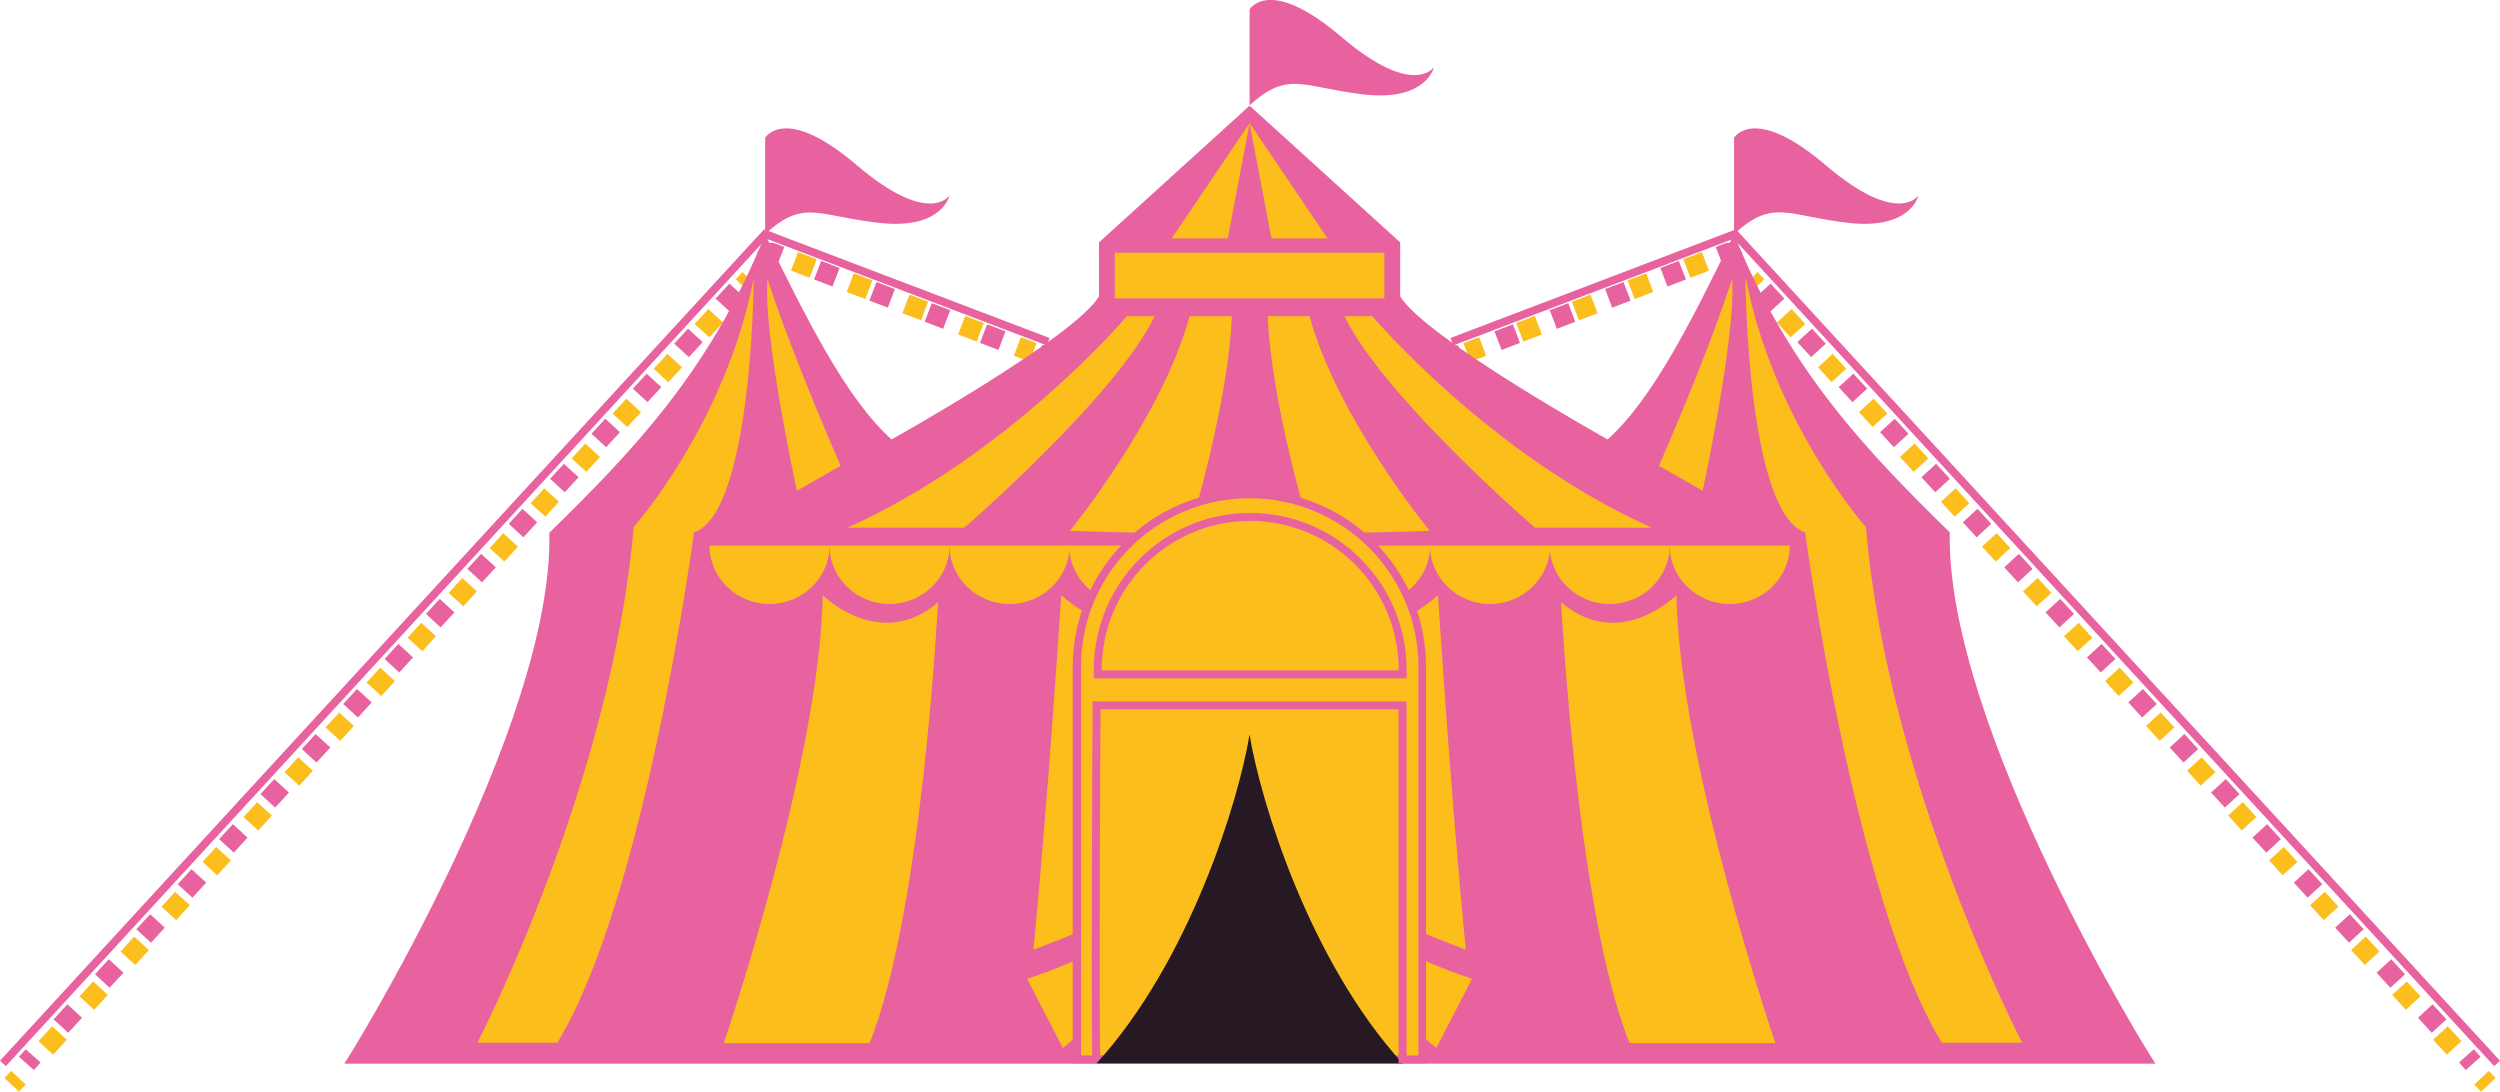 <?xml version="1.0" encoding="UTF-8"?>
<svg id="Calque_2" data-name="Calque 2" xmlns="http://www.w3.org/2000/svg" viewBox="0 0 307.78 134.4">
  <defs>
    <style>
      .cls-1 {
        fill: #e8629f;
      }

      .cls-2 {
        fill: #fcbe1b;
      }

      .cls-3 {
        fill: #fcbe1c;
      }

      .cls-4 {
        fill: #e6629f;
      }

      .cls-5 {
        fill: #261923;
      }

      .cls-6 {
        stroke-dasharray: 0 0 0 0 0 0 2.43 4.86;
      }

      .cls-6, .cls-7, .cls-8, .cls-9, .cls-10, .cls-11 {
        stroke-linejoin: round;
        stroke-width: 2.45px;
      }

      .cls-6, .cls-7, .cls-8, .cls-9, .cls-10, .cls-11, .cls-12 {
        fill: none;
      }

      .cls-6, .cls-9, .cls-11, .cls-12 {
        stroke: #e8629f;
      }

      .cls-7 {
        stroke-dasharray: 0 0 0 0 0 0 2.49 4.99;
      }

      .cls-7, .cls-8, .cls-10 {
        stroke: #fcbe1c;
      }

      .cls-8 {
        stroke-dasharray: 0 0 0 0 0 0 2.45 4.89;
      }

      .cls-9 {
        stroke-dasharray: 0 0 0 0 0 0 2.51 5.02;
      }

      .cls-12 {
        stroke-miterlimit: 10;
        stroke-width: .98px;
      }
    </style>
  </defs>
  <g id="Calque_1-2" data-name="Calque 1">
    <g>
      <g>
        <polyline class="cls-12" points=".36 130.92 94.2 28.81 129.04 42.07"/>
        <g>
          <line class="cls-11" x1="3.25" y1="130.92" x2="4.08" y2="129.99"/>
          <line class="cls-9" x1="7.5" y1="126.32" x2="92.44" y2="33.85"/>
          <polyline class="cls-11" points="94.15 31.99 94.98 31.11 96.11 31.55"/>
          <line class="cls-6" x1="100.66" y1="33.26" x2="125.61" y2="42.8"/>
          <line class="cls-11" x1="127.86" y1="43.63" x2="129.04" y2="44.07"/>
        </g>
        <g>
          <line class="cls-10" x1="1.44" y1="133.56" x2="2.27" y2="132.68"/>
          <line class="cls-7" x1="5.64" y1="129.01" x2="89.75" y2="37.08"/>
          <line class="cls-10" x1="91.46" y1="35.22" x2="92.29" y2="34.34"/>
        </g>
        <line class="cls-8" x1="97.82" y1="32.18" x2="127.18" y2="43.39"/>
      </g>
      <g>
        <polyline class="cls-12" points="307.42 130.92 213.58 28.81 178.74 42.07"/>
        <g>
          <line class="cls-11" x1="304.48" y1="130.92" x2="303.65" y2="129.99"/>
          <line class="cls-9" x1="300.28" y1="126.32" x2="215.34" y2="33.85"/>
          <polyline class="cls-11" points="213.63 31.99 212.8 31.11 211.67 31.55"/>
          <line class="cls-6" x1="207.12" y1="33.26" x2="182.17" y2="42.8"/>
          <line class="cls-11" x1="179.92" y1="43.63" x2="178.74" y2="44.07"/>
        </g>
        <g>
          <line class="cls-10" x1="306.34" y1="133.56" x2="305.51" y2="132.68"/>
          <line class="cls-7" x1="302.13" y1="129.01" x2="218.03" y2="37.08"/>
          <line class="cls-10" x1="216.32" y1="35.22" x2="215.49" y2="34.34"/>
        </g>
        <line class="cls-8" x1="209.96" y1="32.18" x2="180.6" y2="43.39"/>
      </g>
      <path class="cls-1" d="m240.05,65.55c-9.98-9.79-19.81-19.86-26.57-36.74-4.94,10.13-9.93,20.26-15.56,25.29,0,0-22.46-12.53-25.54-17.61v-6.65l-18.54-16.83-18.54,16.83v6.65c-3.08,5.09-25.54,17.61-25.54,17.61-5.63-5.04-10.62-15.17-15.56-25.25-6.75,16.88-16.59,26.96-26.57,36.74.54,23.97-24.85,64.92-25.25,65.36h223c-.49-.49-25.83-41.44-25.34-65.41h0Z"/>
      <path class="cls-1" d="m153.84,12.96V1.16s2.4-4.21,11.3,3.38c8.9,7.58,11.4,3.72,11.4,3.72,0,0-.88,4.21-8.56,3.38-7.63-.88-9.34-3.03-14.14,1.32Z"/>
      <path class="cls-1" d="m94.2,28.81v-11.84s2.4-4.21,11.3,3.38c8.9,7.58,11.4,3.72,11.4,3.72,0,0-.88,4.21-8.56,3.38s-9.34-3.03-14.14,1.37Z"/>
      <path class="cls-1" d="m213.48,28.81v-11.84s2.4-4.21,11.3,3.38c8.9,7.58,11.4,3.72,11.4,3.72,0,0-.88,4.21-8.56,3.38-7.63-.88-9.34-3.03-14.14,1.37Z"/>
      <g>
        <polygon class="cls-2" points="153.84 15.16 144.25 29.35 151.15 29.35 153.84 15.16"/>
        <path class="cls-2" d="m142.15,38.93h-3.42s-14.48,17.12-34.39,26.03h14.38s18.54-16,23.44-26.03h0Z"/>
        <path class="cls-2" d="m146.45,38.93h5.19s0,8.81-5.19,26.42c-.15.54-14.73,0-14.73,0,0,0,11.35-13.89,14.73-26.42Z"/>
        <path class="cls-2" d="m94.49,34.34s2.4,7.83,9,23l-5.38,3.08s-4.21-19.28-3.62-26.08h0Z"/>
        <path class="cls-2" d="m92.78,34.97s-.24,28.18-7.34,30.58c0,0-6.02,45.21-16.83,62.82h-9.83s16.54-31.95,19.23-63.46c0,0,11.35-12.82,14.78-30.63"/>
        <path class="cls-2" d="m89.11,128.42s11.84-34.69,12.18-55.14c0,0,7,7,14.19.88,0,0-1.91,38.02-8.42,54.26h-17.96Z"/>
        <path class="cls-2" d="m130.65,73.28s-1.52,24.02-3.42,43.64c0,0,7.63-2.89,7.29-3.08s8.02-15.31,11.5-20.94v-19.62s-6.65,7.83-15.36,0h0Z"/>
        <path class="cls-2" d="m150.76,89.48s-3.91,26.81-19.91,39.53l-4.4-8.51s9.1-2.89,10.81-5.48l-5.19-7.39s15.61-9.34,18.69-18.15h0Z"/>
        <path class="cls-2" d="m102.13,67.17c0,3.96-3.33,7.19-7.39,7.19s-7.39-3.23-7.39-7.19"/>
        <path class="cls-2" d="m116.9,67.17c0,3.96-3.33,7.19-7.39,7.19s-7.39-3.23-7.39-7.19"/>
        <path class="cls-2" d="m131.68,67.17c0,3.96-3.33,7.19-7.39,7.19s-7.39-3.23-7.39-7.19"/>
        <path class="cls-2" d="m146.4,67.17c0,3.96-3.33,7.19-7.39,7.19s-7.39-3.23-7.39-7.19"/>
        <path class="cls-5" d="m153.84,85.71c-1.52,9.05-8.46,31.12-21.77,45.16h43.54c-13.31-14.04-20.26-36.11-21.77-45.16Z"/>
        <polygon class="cls-2" points="153.84 15.16 163.43 29.35 156.53 29.35 153.84 15.16"/>
        <path class="cls-2" d="m165.53,38.93h3.42s14.48,17.12,34.39,26.03h-14.38s-18.54-16-23.44-26.03h0Z"/>
        <path class="cls-2" d="m161.23,38.93h-5.14s0,8.81,5.19,26.42c.15.54,14.73,0,14.73,0,0,0-11.4-13.89-14.78-26.42Z"/>
        <path class="cls-2" d="m213.24,34.34s-2.4,7.83-9,23l5.38,3.08s4.16-19.28,3.62-26.08h0Z"/>
        <path class="cls-2" d="m214.9,34.97s.24,28.18,7.34,30.58c0,0,6.02,45.21,16.83,62.82h9.88s-16.59-31.95-19.23-63.46c0,0-11.35-12.82-14.78-30.63"/>
        <path class="cls-2" d="m218.57,128.42s-11.84-34.69-12.18-55.14c0,0-7,7-14.19.88,0,0,1.91,38.02,8.42,54.26h17.96Z"/>
        <path class="cls-2" d="m177.03,73.28s1.52,24.02,3.42,43.64c0,0-7.63-2.89-7.29-3.08s-8.02-15.31-11.5-20.94v-19.62s6.65,7.83,15.36,0h0Z"/>
        <path class="cls-2" d="m156.92,89.48s3.91,26.81,19.91,39.53l4.4-8.51s-9.1-2.89-10.81-5.48l5.19-7.39s-15.61-9.34-18.69-18.15h0Z"/>
        <path class="cls-2" d="m205.56,67.17c0,3.96,3.33,7.19,7.39,7.19s7.39-3.23,7.39-7.19"/>
        <path class="cls-2" d="m190.78,67.17c0,3.96,3.33,7.19,7.39,7.19s7.39-3.23,7.39-7.19"/>
        <path class="cls-2" d="m176.05,67.17c0,3.96,3.33,7.19,7.39,7.19s7.39-3.23,7.39-7.19"/>
        <path class="cls-2" d="m161.28,67.17c0,3.96,3.33,7.19,7.39,7.19s7.39-3.23,7.39-7.19"/>
        <path class="cls-2" d="m153.84,67.17h-7.39c0,3.96,3.33,7.19,7.39,7.19s7.39-3.23,7.39-7.19h-7.39Z"/>
        <polygon class="cls-2" points="153.84 31.11 137.25 31.11 137.25 36.73 153.84 36.73 170.43 36.73 170.43 31.11 153.84 31.11"/>
      </g>
      <g>
        <path class="cls-3" d="m132.56,130.43v-48.29c0-11.74,9.54-21.28,21.28-21.28s21.28,9.54,21.28,21.28v48.29h-42.57Z"/>
        <path class="cls-4" d="m153.84,61.34c11.45,0,20.79,9.3,20.79,20.79v47.8h-41.54v-47.8c-.05-11.5,9.3-20.79,20.74-20.79m0-.98h0c-12.04,0-21.77,9.74-21.77,21.77v48.78h43.5v-48.78c.05-12.04-9.69-21.77-21.72-21.77h0Z"/>
      </g>
      <path class="cls-5" d="m153.84,90.4c-1.32,8.12-7.34,27.89-18.84,40.51h37.67c-11.5-12.62-17.52-32.39-18.84-40.51Z"/>
      <path class="cls-12" d="m153.89,63.64h0c10.37,0,18.79,8.42,18.79,18.79v.59h-37.53v-.59c0-10.37,8.42-18.79,18.74-18.79Z"/>
      <path class="cls-12" d="m135,130.38c-.24-.39,0-43.54,0-43.54h37.67v44.03"/>
    </g>
  </g>
</svg>
